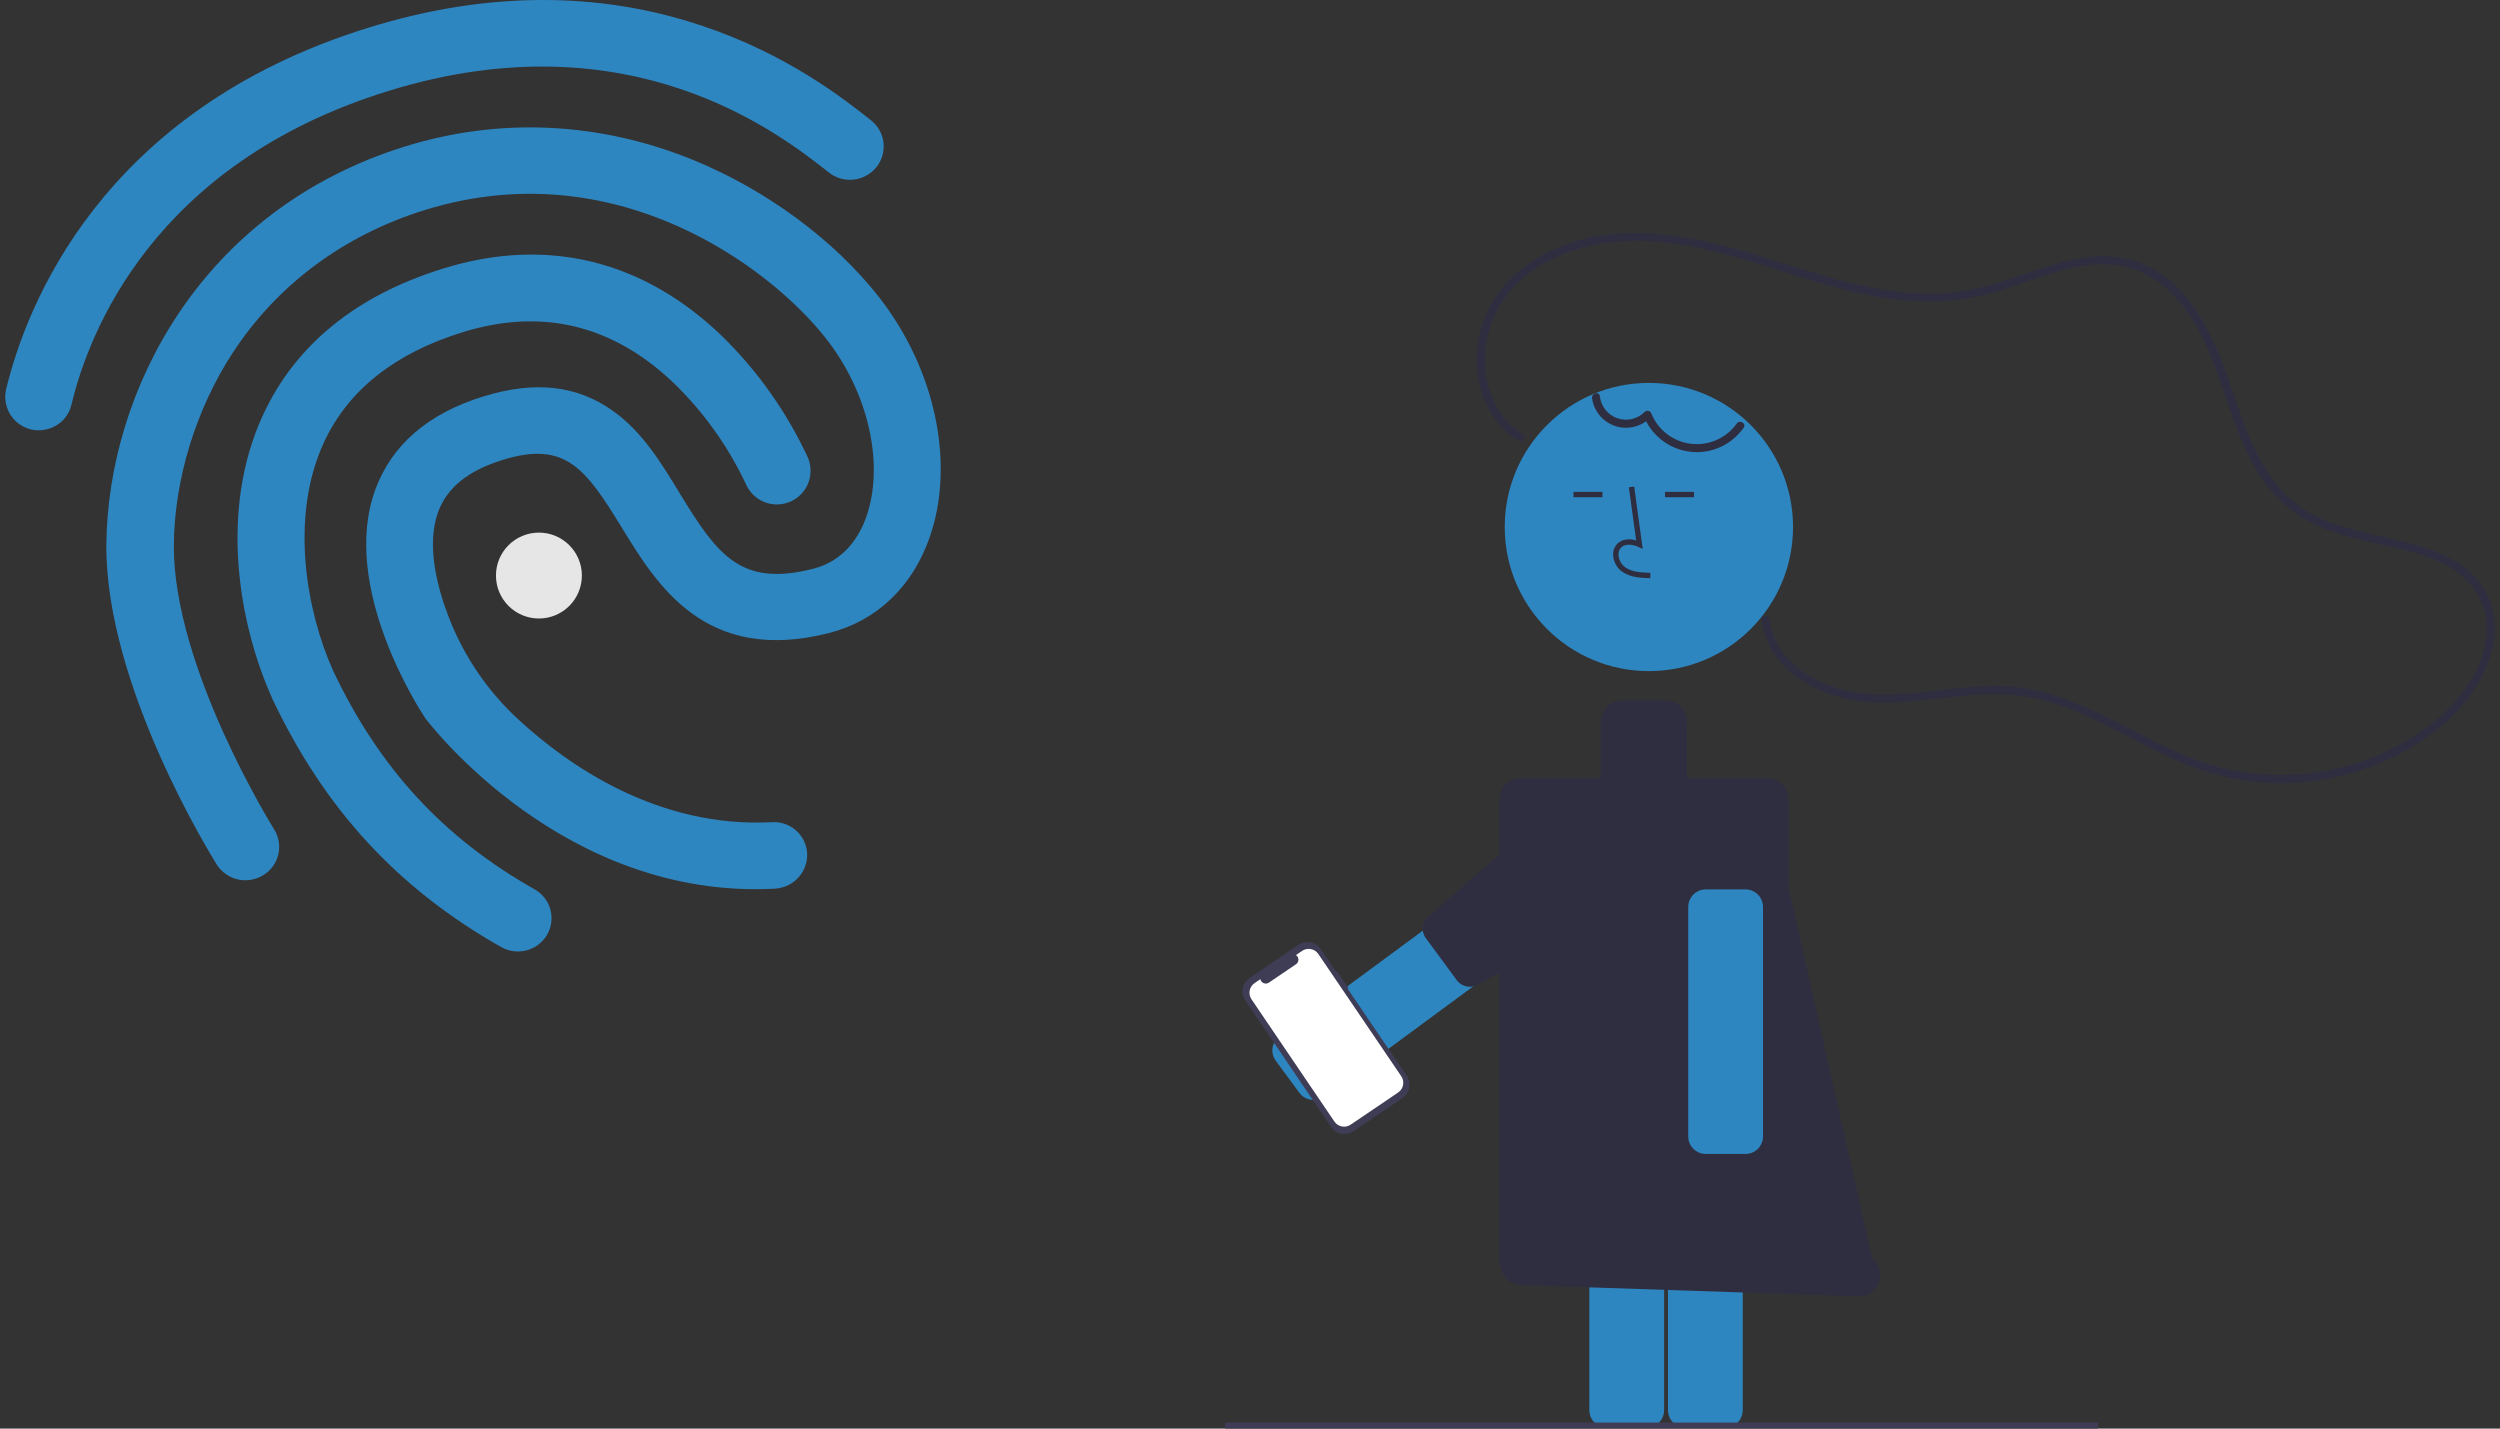 <svg width="238" height="136" viewBox="0 0 238 136" fill="none" xmlns="http://www.w3.org/2000/svg">
<rect x="0" y="0" width="238" height="136" fill="#333333" stroke="none"/>
<g clip-path="url(#clip0_1207_791)">
<path d="M4.635 40.822C4.101 40.989 3.533 41.012 2.987 40.89C2.441 40.767 1.937 40.504 1.525 40.124C1.114 39.745 0.81 39.264 0.644 38.73C0.478 38.196 0.455 37.628 0.578 37.083C2.431 29.38 9.474 10.542 35.133 2.619C46.248 -0.813 56.907 -0.872 66.802 2.443C74.941 5.159 80.345 9.409 82.93 11.464C83.587 11.983 84.01 12.742 84.107 13.573C84.204 14.405 83.967 15.241 83.447 15.897C83.441 15.905 83.434 15.913 83.428 15.921C82.894 16.58 82.123 17.003 81.281 17.098C80.438 17.194 79.592 16.955 78.925 16.432C74.242 12.744 60.03 1.539 36.998 8.651C14.508 15.596 8.399 31.839 6.814 38.485C6.694 39.034 6.428 39.541 6.045 39.952C5.661 40.363 5.175 40.663 4.635 40.822Z" fill="#2E86C1"/>
<path d="M74.572 84.452C74.317 84.534 74.053 84.584 73.785 84.6C53.739 85.679 40.985 69.032 40.462 68.338L40.365 68.178C40.045 67.682 32.328 55.946 35.725 46.625C37.286 42.363 40.737 39.372 46.012 37.743C50.918 36.229 54.933 36.677 58.35 39.116C61.152 41.103 62.947 44.066 64.688 46.928C68.308 52.87 70.526 55.893 77.406 54.149C80.427 53.383 81.838 51.022 82.482 49.183C84.217 44.178 82.68 37.355 78.611 32.194C73.355 25.497 58.647 14.374 40.498 19.978C32.748 22.371 26.406 27.087 22.159 33.581C18.64 38.969 16.594 45.662 16.549 51.904C16.479 63.526 26.007 78.815 26.098 78.954C26.317 79.305 26.465 79.695 26.534 80.103C26.602 80.511 26.589 80.928 26.496 81.332C26.403 81.735 26.232 82.116 25.992 82.452C25.751 82.789 25.447 83.076 25.096 83.295C25.087 83.301 25.077 83.307 25.067 83.313C24.348 83.761 23.481 83.909 22.654 83.724C21.828 83.539 21.107 83.036 20.647 82.324C20.217 81.625 10.043 65.323 10.125 51.891C10.239 37.332 19.09 19.957 38.627 13.924C47.658 11.136 57.148 11.604 66.079 15.264C73.001 18.119 79.408 22.844 83.643 28.239C89.053 35.126 90.959 44.141 88.496 51.176C86.855 55.867 83.456 59.103 78.938 60.26C67.165 63.254 62.553 55.717 59.189 50.219C55.735 44.582 53.824 41.939 47.855 43.783C44.577 44.795 42.557 46.417 41.708 48.747C40.552 51.932 41.648 56.016 42.77 58.878C42.782 58.908 42.793 58.938 42.805 58.968C44.244 62.606 46.489 65.87 49.373 68.516C53.991 72.779 62.566 78.858 73.494 78.272C74.33 78.22 75.152 78.502 75.779 79.055C76.406 79.609 76.788 80.39 76.84 81.225C76.841 81.235 76.841 81.245 76.842 81.255C76.868 81.963 76.659 82.66 76.249 83.238C75.838 83.816 75.249 84.242 74.572 84.452Z" fill="#2E86C1"/>
<path d="M50.263 90.437C49.846 90.566 49.406 90.609 48.971 90.564C48.536 90.518 48.114 90.385 47.732 90.172C37.845 84.573 30.905 77.041 25.907 66.486L25.887 66.421C22.737 59.383 20.84 48.63 25.023 39.542C28.111 32.836 33.907 28.122 42.222 25.555C52.056 22.518 61.212 24.754 68.727 31.989C72.145 35.328 74.924 39.263 76.928 43.6C77.248 44.38 77.247 45.255 76.927 46.035C76.606 46.815 75.991 47.437 75.215 47.767C74.439 48.097 73.564 48.109 72.78 47.8C71.995 47.49 71.364 46.884 71.023 46.113C69.326 42.493 66.983 39.214 64.108 36.434C58.316 30.925 51.582 29.297 44.071 31.616C37.58 33.62 33.111 37.163 30.823 42.148C27.523 49.324 29.222 58.283 31.687 63.798C36.094 73.133 42.207 79.756 50.908 84.675C51.268 84.878 51.584 85.149 51.838 85.474C52.093 85.799 52.281 86.17 52.392 86.568C52.503 86.965 52.534 87.38 52.484 87.79C52.435 88.199 52.305 88.595 52.102 88.954C52.094 88.969 52.086 88.983 52.078 88.997C51.672 89.685 51.026 90.198 50.263 90.437Z" fill="#2E86C1"/>
<path d="M51.305 58.881C53.563 58.881 55.394 57.05 55.394 54.793C55.394 52.535 53.563 50.705 51.305 50.705C49.046 50.705 47.215 52.535 47.215 54.793C47.215 57.05 49.046 58.881 51.305 58.881Z" fill="#E6E6E6"/>
<path d="M125.045 104.711C124.961 104.711 124.876 104.705 124.793 104.692C124.576 104.66 124.368 104.585 124.181 104.472C123.993 104.359 123.83 104.21 123.7 104.033L121.454 100.989C121.324 100.813 121.23 100.613 121.177 100.4C121.125 100.188 121.114 99.967 121.147 99.751C121.18 99.535 121.255 99.327 121.368 99.139C121.481 98.952 121.63 98.789 121.806 98.659L141.012 84.5C141.188 84.37 141.388 84.276 141.601 84.224C141.813 84.171 142.034 84.161 142.25 84.193C142.467 84.226 142.675 84.301 142.862 84.414C143.049 84.527 143.213 84.676 143.343 84.852L145.589 87.896C145.851 88.252 145.962 88.697 145.896 89.134C145.83 89.571 145.593 89.964 145.237 90.226L126.031 104.385C125.746 104.597 125.4 104.711 125.045 104.711Z" fill="#2E86C1"/>
<path d="M138.685 93.311L135.746 89.327C135.504 88.999 135.402 88.588 135.463 88.184C135.524 87.781 135.742 87.418 136.071 87.176L147.318 77.326C147.646 77.084 148.057 76.982 148.461 77.043C148.864 77.104 149.227 77.323 149.469 77.651L154.845 84.07C155.087 84.398 155.189 84.809 155.128 85.213C155.067 85.616 154.848 85.978 154.52 86.221L140.837 93.636C140.508 93.878 140.097 93.98 139.694 93.919C139.29 93.858 138.927 93.639 138.685 93.311Z" fill="#2F2E41"/>
<path d="M156.757 135.913H152.973C152.531 135.912 152.107 135.737 151.795 135.424C151.482 135.112 151.306 134.689 151.306 134.247V102.716C151.306 102.274 151.482 101.851 151.795 101.538C152.107 101.226 152.531 101.05 152.973 101.05H156.757C157.199 101.05 157.623 101.226 157.935 101.538C158.247 101.851 158.423 102.274 158.424 102.716V134.247C158.423 134.689 158.247 135.112 157.935 135.424C157.623 135.737 157.199 135.912 156.757 135.913Z" fill="#2E86C1"/>
<path d="M164.243 135.913H160.458C160.016 135.912 159.592 135.737 159.28 135.424C158.967 135.112 158.792 134.689 158.791 134.247V102.716C158.792 102.274 158.967 101.851 159.28 101.538C159.592 101.226 160.016 101.05 160.458 101.05H164.243C164.685 101.05 165.108 101.226 165.421 101.538C165.733 101.851 165.909 102.274 165.909 102.716V134.247C165.909 134.689 165.733 135.112 165.421 135.424C165.108 135.737 164.685 135.912 164.243 135.913Z" fill="#2E86C1"/>
<path d="M199.729 135.426H116.64V136H199.729V135.426Z" fill="#3F3D56"/>
<path d="M156.973 63.89C164.553 63.89 170.697 57.748 170.697 50.172C170.697 42.596 164.553 36.454 156.973 36.454C149.394 36.454 143.25 42.596 143.25 50.172C143.25 57.748 149.394 63.89 156.973 63.89Z" fill="#2E86C1"/>
<path d="M178.219 119.745L170.272 84.464V76.128C170.272 75.585 170.056 75.063 169.671 74.678C169.286 74.294 168.765 74.078 168.22 74.078H160.607V68.718C160.607 68.448 160.554 68.181 160.451 67.933C160.348 67.684 160.197 67.458 160.006 67.267C159.816 67.077 159.59 66.926 159.341 66.823C159.092 66.72 158.825 66.667 158.556 66.667H154.453C154.184 66.667 153.917 66.72 153.668 66.823C153.419 66.926 153.193 67.077 153.002 67.267C152.812 67.458 152.661 67.684 152.558 67.933C152.455 68.181 152.402 68.448 152.402 68.718V74.078H144.788C144.244 74.078 143.722 74.294 143.338 74.678C142.953 75.063 142.737 75.585 142.737 76.128V119.981C142.737 120.244 142.788 120.504 142.887 120.748C142.98 121.186 143.216 121.581 143.559 121.869C143.902 122.157 144.331 122.323 144.778 122.339L176.94 123.411C178.862 123.461 179.734 120.962 178.219 119.745Z" fill="#2F2E41"/>
<path d="M157.105 55.046C156.258 55.022 155.203 54.993 154.39 54.399C154.148 54.215 153.949 53.981 153.807 53.712C153.666 53.443 153.584 53.147 153.569 52.843C153.555 52.627 153.59 52.411 153.673 52.211C153.755 52.011 153.883 51.833 154.046 51.691C154.471 51.333 155.092 51.249 155.759 51.445L155.067 46.388L155.575 46.319L156.388 52.263L155.964 52.069C155.472 51.843 154.797 51.728 154.377 52.083C154.274 52.175 154.194 52.29 154.143 52.419C154.092 52.548 154.071 52.687 154.082 52.825C154.094 53.051 154.155 53.271 154.261 53.471C154.366 53.672 154.513 53.847 154.692 53.985C155.325 54.447 156.166 54.507 157.12 54.533L157.105 55.046Z" fill="#2F2E41"/>
<path d="M152.554 46.825H149.792V47.337H152.554V46.825Z" fill="#2F2E41"/>
<path d="M161.272 46.825H158.51V47.337H161.272V46.825Z" fill="#2F2E41"/>
<path d="M144.955 41.306C142.518 39.829 141.37 37.027 141.368 34.257C141.366 32.78 141.687 31.321 142.308 29.98C142.928 28.64 143.833 27.451 144.961 26.497C147.471 24.326 150.815 23.264 154.082 22.994C158.034 22.667 161.96 23.526 165.735 24.622C169.776 25.796 173.737 27.272 177.874 28.094C181.888 28.891 185.914 28.97 189.866 27.817C193.514 26.753 197.217 24.872 201.114 25.198C204.479 25.48 207.035 27.718 208.754 30.484C212.168 35.975 212.437 43.346 217.346 47.918C219.469 49.895 222.234 50.791 224.997 51.461C227.647 52.102 230.474 52.514 232.905 53.813C235.513 55.206 237.091 57.824 236.683 60.824C236.22 64.232 233.794 67.164 231.124 69.166C228.312 71.247 225.072 72.674 221.639 73.345C218.206 74.016 214.666 73.913 211.278 73.043C204.193 71.164 198.434 65.675 190.885 65.331C186.674 65.139 182.528 66.286 178.317 66.096C175.399 65.964 172.258 64.885 170.225 62.716C169.249 61.701 168.64 60.39 168.492 58.99C168.446 58.502 167.677 58.497 167.723 58.99C168.012 62.055 170.268 64.319 172.962 65.563C174.379 66.213 175.893 66.63 177.444 66.796C179.505 67.024 181.605 66.809 183.657 66.584C185.825 66.346 187.996 66.054 190.182 66.08C192.177 66.112 194.154 66.463 196.038 67.121C199.655 68.361 202.913 70.418 206.369 72.021C209.713 73.572 213.215 74.533 216.92 74.557C220.49 74.575 224.022 73.818 227.271 72.338C230.47 70.881 233.477 68.706 235.469 65.774C237.337 63.025 238.317 59.419 236.637 56.342C235.319 53.93 232.807 52.709 230.273 51.958C227.465 51.125 224.53 50.745 221.781 49.707C220.344 49.191 219.022 48.399 217.89 47.375C216.676 46.197 215.675 44.817 214.933 43.297C213.36 40.227 212.555 36.857 211.23 33.687C210.002 30.751 208.322 27.791 205.616 25.982C204.162 25.02 202.472 24.474 200.729 24.405C198.801 24.318 196.886 24.76 195.054 25.317C193.115 25.907 191.223 26.644 189.269 27.187C187.212 27.76 185.078 28.014 182.944 27.942C178.553 27.799 174.312 26.495 170.156 25.181C162.874 22.878 154.776 20.413 147.456 23.963C144.604 25.346 142.187 27.666 141.169 30.713C140.267 33.409 140.392 36.554 141.782 39.065C142.44 40.26 143.401 41.261 144.567 41.969C144.992 42.227 145.379 41.562 144.955 41.306Z" fill="#2F2E41"/>
<path d="M166.172 109.856H162.387C161.945 109.856 161.521 109.68 161.209 109.368C160.896 109.055 160.721 108.632 160.72 108.19V86.338C160.721 85.896 160.896 85.473 161.209 85.16C161.521 84.848 161.945 84.672 162.387 84.672H166.172C166.613 84.672 167.037 84.848 167.35 85.16C167.662 85.473 167.838 85.896 167.838 86.338V108.19C167.838 108.632 167.662 109.055 167.35 109.368C167.037 109.68 166.613 109.856 166.172 109.856Z" fill="#2E86C1"/>
<path d="M151.563 37.911C151.647 38.514 151.898 39.081 152.287 39.548C152.677 40.015 153.189 40.365 153.767 40.557C154.344 40.749 154.964 40.775 155.556 40.634C156.147 40.493 156.688 40.189 157.116 39.757L156.474 39.587C156.832 40.504 157.433 41.307 158.213 41.909C158.992 42.511 159.921 42.89 160.899 43.006C161.877 43.122 162.868 42.97 163.767 42.566C164.665 42.162 165.437 41.522 166 40.714C166.29 40.312 165.623 39.928 165.336 40.326C164.851 41.005 164.192 41.542 163.429 41.88C162.666 42.218 161.826 42.346 160.997 42.249C160.168 42.153 159.38 41.837 158.715 41.332C158.05 40.828 157.532 40.155 157.215 39.383C157.196 39.319 157.161 39.261 157.113 39.215C157.065 39.169 157.006 39.136 156.941 39.118C156.877 39.102 156.809 39.101 156.745 39.118C156.68 39.134 156.621 39.167 156.572 39.213C156.239 39.55 155.816 39.786 155.354 39.892C154.891 39.998 154.408 39.97 153.961 39.812C153.513 39.655 153.12 39.373 152.827 39C152.534 38.627 152.352 38.179 152.304 37.707C152.236 37.219 151.494 37.426 151.563 37.911Z" fill="#2F2E41"/>
<path d="M127.314 92.503L127.234 92.558L125.745 90.362C125.632 90.195 125.487 90.052 125.318 89.941C125.15 89.83 124.961 89.754 124.763 89.716C124.565 89.677 124.361 89.679 124.164 89.719C123.966 89.76 123.779 89.839 123.612 89.952L118.958 93.106C118.791 93.219 118.648 93.364 118.537 93.533C118.426 93.701 118.349 93.89 118.311 94.088C118.273 94.286 118.274 94.489 118.315 94.687C118.356 94.884 118.435 95.072 118.548 95.239L126.718 107.285C126.831 107.452 126.976 107.595 127.145 107.706C127.313 107.817 127.502 107.893 127.7 107.931C127.898 107.969 128.102 107.968 128.299 107.927C128.497 107.887 128.684 107.808 128.851 107.694L133.505 104.541C133.672 104.427 133.815 104.283 133.926 104.114C134.037 103.946 134.114 103.757 134.152 103.559C134.19 103.361 134.189 103.158 134.148 102.96C134.107 102.763 134.028 102.575 133.915 102.408L128.294 94.121L128.374 94.066L127.314 92.503Z" fill="#3F3D56"/>
<path d="M123.964 90.523L123.376 90.921C123.448 90.969 123.507 91.034 123.548 91.11C123.589 91.186 123.61 91.271 123.611 91.358C123.611 91.444 123.59 91.529 123.55 91.606C123.509 91.682 123.451 91.748 123.379 91.796L120.799 93.545C120.727 93.594 120.644 93.624 120.558 93.633C120.472 93.642 120.385 93.63 120.305 93.598C120.225 93.565 120.154 93.514 120.098 93.448C120.043 93.381 120.004 93.302 119.986 93.218L119.437 93.59C119.317 93.672 119.213 93.777 119.133 93.898C119.053 94.02 118.997 94.156 118.97 94.299C118.942 94.443 118.943 94.59 118.973 94.733C119.002 94.875 119.059 95.011 119.141 95.131L127.037 106.774C127.119 106.895 127.224 106.998 127.346 107.078C127.467 107.158 127.604 107.214 127.747 107.241C127.89 107.269 128.037 107.268 128.18 107.238C128.323 107.209 128.459 107.152 128.579 107.07L133.106 104.003C133.349 103.837 133.517 103.582 133.573 103.293C133.628 103.004 133.567 102.705 133.402 102.461L125.505 90.819C125.424 90.698 125.319 90.595 125.197 90.514C125.075 90.434 124.939 90.379 124.796 90.351C124.653 90.324 124.505 90.325 124.363 90.354C124.22 90.384 124.084 90.441 123.964 90.523Z" fill="white"/>
</g>
<defs>
<clipPath id="clip0_1207_791">
<rect width="237" height="136" fill="white" transform="translate(0.5)"/>
</clipPath>
</defs>
</svg>

